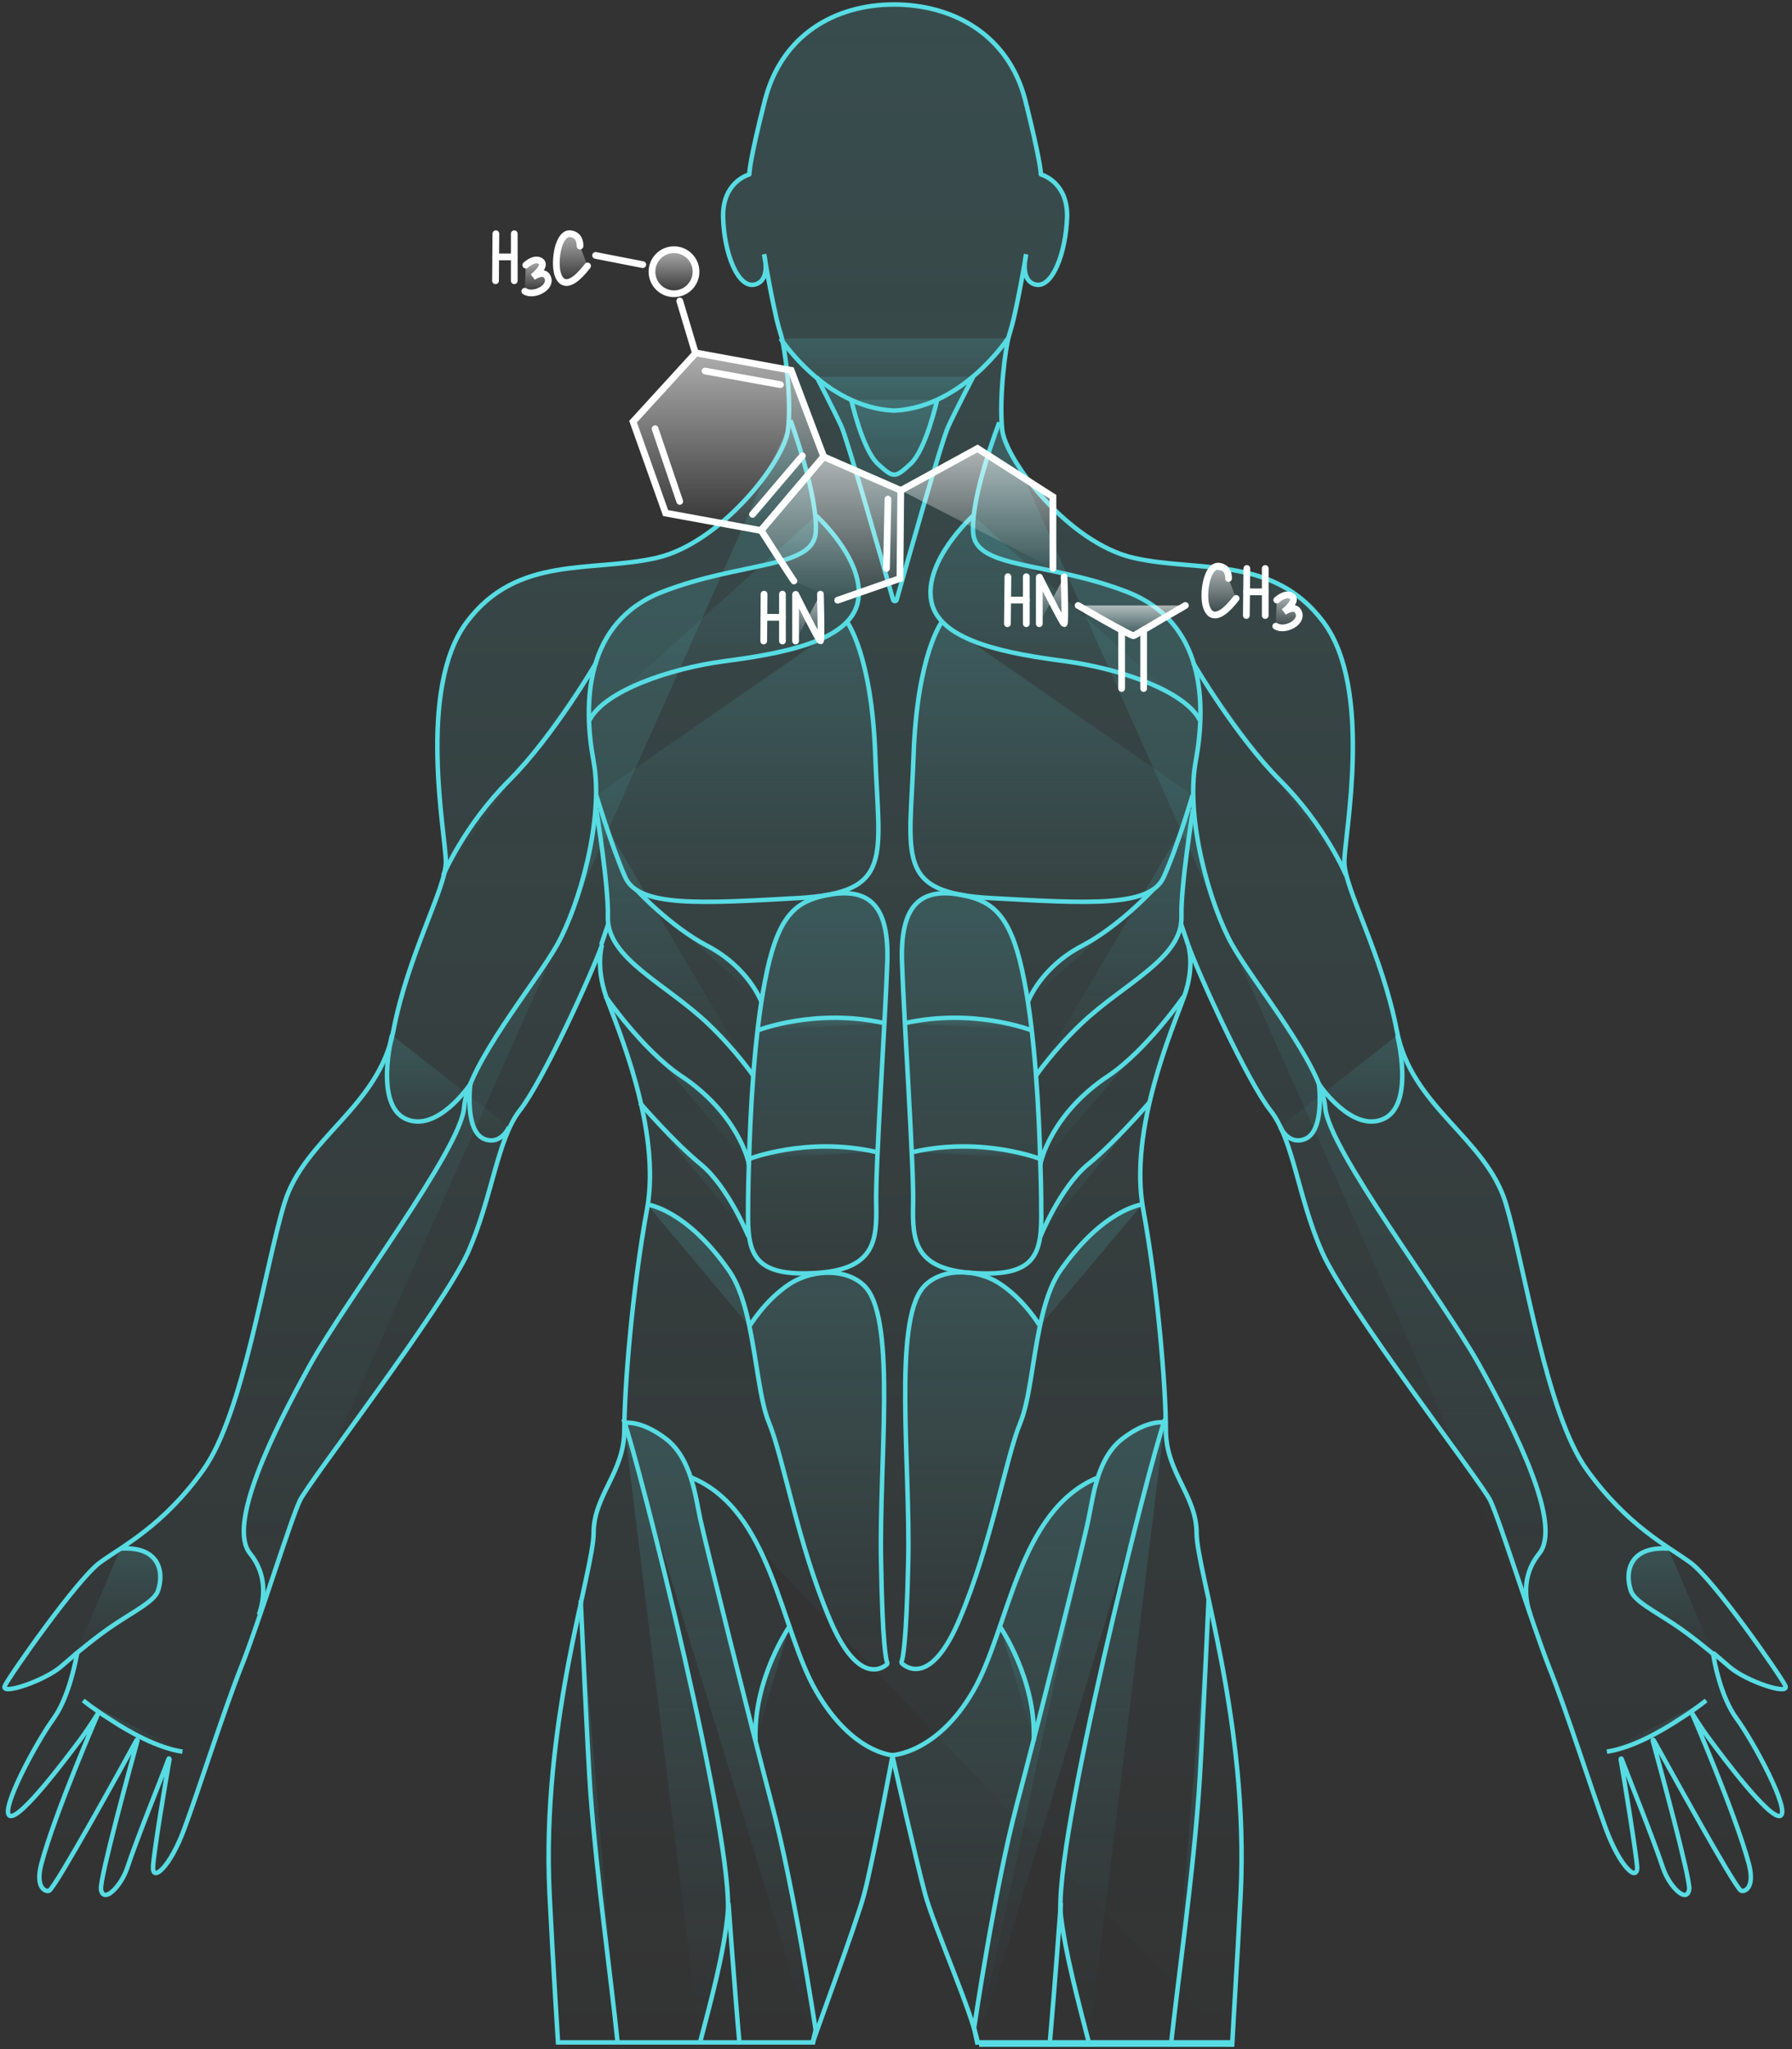 <svg width="399" height="456" viewBox="0 0 399 456" fill="none" xmlns="http://www.w3.org/2000/svg">
<rect x="0" y="0" width="399" height="456" fill="#333333" stroke="none"/>
<path d="M274.356 455C274.752 447.37 275.446 437.165 276.238 421.51C278.121 383.363 266.429 349.476 266.429 341.153C266.429 332.83 259.592 327.678 259.592 318.265C259.592 308.852 257.809 286.855 254.539 269.119C251.269 251.384 261.178 228.693 263.655 221.758C266.132 214.921 264.547 210.264 264.547 210.264C266.925 216.903 277.725 240.584 282.877 247.123C288.029 253.663 288.921 266.246 294.371 278.631C299.82 291.017 329.644 329.56 331.824 333.92C333.905 338.28 341.138 361.366 344.903 370.977C348.767 380.588 354.415 398.423 357.586 407.043C360.756 415.565 364.621 418.933 364.522 415.466C364.323 412.493 361.648 395.946 360.856 391.487C360.856 391.388 361.054 391.289 361.054 391.388C362.738 395.847 367.99 408.827 370.268 415.664C371.656 419.825 375.619 423.789 376.114 420.42C376.412 418.141 369.377 392.379 367.99 387.326C367.99 387.227 368.089 387.128 368.188 387.227C370.962 392.181 386.023 419.627 387.608 420.717C388.203 421.113 390.878 420.42 389.392 414.772C386.32 403.377 376.61 380.985 376.61 380.985C376.61 380.985 378.393 384.056 380.87 387.326C383.347 390.695 394.148 405.161 396.426 404.071C398.705 402.981 390.481 387.623 386.617 382.372C383.149 377.616 381.663 369.689 381.465 368.104C381.465 368.005 381.564 367.906 381.663 368.005L385.131 370.977C388.797 374.148 398.606 377.418 397.516 375.139C396.426 372.86 381.465 351.359 376.313 347.693C371.259 344.026 362.342 339.568 353.325 327.083C344.309 314.599 339.652 282.595 335.292 267.831C330.833 253.167 314.286 246.429 311.017 229.387C307.747 212.345 299.325 197.68 299.325 191.835C299.325 185.989 305.864 153.39 294.668 138.429C283.471 123.467 266.925 127.43 252.458 124.161C237.992 120.891 223.823 102.461 223.13 95.525C222.436 88.491 223.823 77.393 224.715 74.52C225.111 73.232 225.607 71.448 226.003 69.566C227.291 63.819 228.48 56.586 228.48 56.586C228.48 56.586 226.895 62.432 230.561 63.323C234.326 64.215 237.299 56.288 237.596 48.362C237.794 40.931 232.543 39.048 231.849 38.85C231.849 38.85 231.75 38.85 231.75 38.751C231.75 38.255 231.552 35.382 228.282 22.303C224.517 7.639 212.131 1 199.052 1C186.073 1 174.083 7.639 170.318 22.303C166.949 35.481 166.85 38.354 166.85 38.751C166.85 38.751 166.85 38.85 166.751 38.85C166.058 39.048 160.806 40.931 161.004 48.362C161.203 56.288 164.274 64.215 168.039 63.323C171.805 62.432 170.12 56.586 170.12 56.586C170.12 56.586 171.309 63.819 172.597 69.566C172.994 71.547 173.489 73.232 173.885 74.52C174.777 77.393 176.263 88.491 175.471 95.525C174.777 102.56 160.509 120.891 146.142 124.161C131.676 127.43 115.129 123.467 103.932 138.429C92.736 153.39 99.276 185.989 99.276 191.835C99.276 197.68 90.853 212.345 87.584 229.387C84.314 246.429 67.767 253.167 63.308 267.831C58.85 282.496 54.193 314.599 45.275 327.083C36.358 339.568 27.341 344.026 22.288 347.693C17.235 351.359 2.174 372.86 1.084 375.139C-0.006 377.418 9.803 374.049 13.469 370.977L16.937 368.005C17.036 367.906 17.136 368.005 17.136 368.104C16.838 369.689 15.352 377.616 11.983 382.372C8.119 387.623 -0.105 402.981 2.174 404.071C4.453 405.161 15.253 390.596 17.73 387.326C20.207 383.957 21.991 380.985 21.991 380.985C21.991 380.985 12.28 403.278 9.209 414.772C7.723 420.42 10.398 421.113 10.992 420.717C12.578 419.627 27.737 392.181 30.413 387.227C30.512 387.128 30.611 387.227 30.611 387.326C29.224 392.379 22.189 418.042 22.486 420.42C22.981 423.789 26.945 419.825 28.332 415.664C30.611 408.827 35.862 395.946 37.547 391.388C37.547 391.289 37.745 391.289 37.745 391.487C36.952 395.946 34.178 412.493 34.079 415.466C33.881 418.933 37.844 415.565 41.015 407.043C44.185 398.522 49.833 380.687 53.697 370.977C57.562 361.366 64.695 338.28 66.776 333.92C68.857 329.56 98.681 291.017 104.23 278.631C109.679 266.246 110.67 253.663 115.723 247.123C120.876 240.584 131.676 216.903 134.054 210.264C134.054 210.264 132.568 214.921 134.946 221.758C137.423 228.594 147.331 251.384 144.061 269.119C140.791 286.855 139.008 308.852 139.008 318.265C139.008 327.678 132.171 332.731 132.171 341.153C132.171 349.575 120.479 383.363 122.362 421.51C123.155 437.462 124.245 454.504 124.245 454.504H181.019C181.118 453.712 190.531 428.545 192.414 421.51C194.296 414.475 198.755 390.596 198.755 390.596C198.755 390.596 189.739 390.199 181.713 376.328C173.687 362.456 171.805 336.1 153.87 328.768" fill="url(#paint0_linear)" fill-opacity="0.15"/>
<path d="M153.87 328.768C171.805 336.1 173.687 362.456 181.713 376.328C189.739 390.199 198.755 390.596 198.755 390.596C198.755 390.596 194.296 414.475 192.414 421.51C190.531 428.545 181.118 453.712 181.019 454.504H124.245C124.245 454.504 123.155 437.462 122.362 421.51C120.479 383.363 132.171 349.575 132.171 341.153C132.171 332.731 139.008 327.678 139.008 318.265C139.008 308.852 140.791 286.855 144.061 269.119C147.331 251.384 137.423 228.594 134.946 221.758C132.568 214.921 134.054 210.264 134.054 210.264C131.676 216.903 120.876 240.584 115.723 247.123C110.67 253.663 109.679 266.246 104.23 278.631C98.681 291.017 68.857 329.56 66.776 333.92C64.695 338.28 57.562 361.366 53.697 370.977C49.833 380.687 44.185 398.522 41.015 407.043C37.844 415.565 33.881 418.933 34.079 415.466C34.178 412.493 36.952 395.946 37.745 391.487C37.745 391.289 37.547 391.289 37.547 391.388C35.862 395.946 30.611 408.827 28.332 415.664C26.945 419.825 22.981 423.789 22.486 420.42C22.189 418.042 29.224 392.379 30.611 387.326C30.611 387.227 30.512 387.128 30.413 387.227C27.737 392.181 12.578 419.627 10.992 420.717C10.398 421.113 7.723 420.42 9.209 414.772C12.28 403.278 21.991 380.985 21.991 380.985C21.991 380.985 20.207 383.957 17.73 387.326C15.253 390.596 4.453 405.161 2.174 404.071C-0.105 402.981 8.119 387.623 11.983 382.372C15.352 377.616 16.838 369.689 17.136 368.104C17.136 368.005 17.036 367.906 16.937 368.005L13.469 370.977C9.803 374.049 -0.006 377.418 1.084 375.139C2.174 372.86 17.235 351.359 22.288 347.693C27.341 344.026 36.358 339.568 45.275 327.083C54.193 314.599 58.85 282.496 63.308 267.831C67.767 253.167 84.314 246.429 87.584 229.387C90.853 212.345 99.276 197.68 99.276 191.835C99.276 185.989 92.736 153.39 103.932 138.429C115.129 123.467 131.676 127.43 146.142 124.161C160.509 120.891 174.777 102.56 175.471 95.525C176.263 88.491 174.777 77.393 173.885 74.52C173.489 73.232 172.994 71.547 172.597 69.566C171.309 63.819 170.12 56.586 170.12 56.586C170.12 56.586 171.805 62.432 168.039 63.323C164.274 64.215 161.203 56.288 161.004 48.362C160.806 40.931 166.058 39.048 166.751 38.85C166.85 38.85 166.85 38.751 166.85 38.751C166.85 38.354 166.949 35.481 170.318 22.303C174.083 7.639 186.073 1 199.052 1C212.131 1 224.517 7.639 228.282 22.303C231.552 35.382 231.75 38.255 231.75 38.751C231.75 38.85 231.849 38.85 231.849 38.85C232.543 39.048 237.794 40.931 237.596 48.362C237.299 56.288 234.326 64.215 230.561 63.323C226.895 62.432 228.48 56.586 228.48 56.586C228.48 56.586 227.291 63.819 226.003 69.566C225.607 71.448 225.111 73.232 224.715 74.52C223.823 77.393 222.436 88.491 223.13 95.525C223.823 102.461 237.992 120.891 252.458 124.161C266.925 127.43 283.471 123.467 294.668 138.429C305.864 153.39 299.325 185.989 299.325 191.835C299.325 197.68 307.747 212.345 311.017 229.387C314.286 246.429 330.833 253.167 335.292 267.831C339.652 282.595 344.309 314.599 353.325 327.083C362.342 339.568 371.259 344.026 376.313 347.693C381.465 351.359 396.426 372.86 397.516 375.139C398.606 377.418 388.797 374.148 385.131 370.977L381.663 368.005C381.564 367.906 381.465 368.005 381.465 368.104C381.663 369.689 383.149 377.616 386.617 382.372C390.481 387.623 398.705 402.981 396.426 404.071C394.148 405.161 383.347 390.695 380.87 387.326C378.393 384.056 376.61 380.985 376.61 380.985C376.61 380.985 386.32 403.377 389.392 414.772C390.878 420.42 388.203 421.113 387.608 420.717C386.023 419.627 370.962 392.181 368.188 387.227C368.089 387.128 367.99 387.227 367.99 387.326C369.377 392.379 376.412 418.141 376.114 420.42C375.619 423.789 371.656 419.825 370.268 415.664C367.99 408.827 362.738 395.847 361.054 391.388C361.054 391.289 360.856 391.388 360.856 391.487C361.648 395.946 364.323 412.493 364.522 415.466C364.621 418.933 360.756 415.565 357.586 407.043C354.415 398.423 348.767 380.588 344.903 370.977C341.138 361.366 333.905 338.28 331.824 333.92C329.644 329.56 299.82 291.017 294.371 278.631C288.921 266.246 288.029 253.663 282.877 247.123C277.725 240.584 266.925 216.903 264.547 210.264C264.547 210.264 266.132 214.921 263.655 221.758C261.178 228.693 251.269 251.384 254.539 269.119C257.809 286.855 259.592 308.852 259.592 318.265C259.592 327.678 266.429 332.83 266.429 341.153C266.429 349.476 278.121 383.363 276.238 421.51C275.446 437.165 274.752 447.37 274.356 455H246.178H218" stroke="#58DCE3" stroke-miterlimit="10"/>
<path d="M244.532 328.768C226.598 336.1 224.715 362.456 216.689 376.328C208.664 390.199 198.656 390.596 198.656 390.596C198.656 390.596 204.106 414.574 205.988 421.51C207.871 428.544 216.293 447.469 217.68 454.405" fill="url(#paint1_linear)" fill-opacity="0.15"/>
<path d="M244.532 328.768C226.598 336.1 224.715 362.456 216.689 376.328C208.664 390.199 198.656 390.596 198.656 390.596C198.656 390.596 204.106 414.574 205.988 421.51C207.871 428.544 216.293 447.469 217.68 454.405" stroke="#58DCE3" stroke-miterlimit="10"/>
<path d="M137.521 454.604C135.936 439.147 132.963 418.636 131.477 399.018C130.882 391.091 129.297 356.115 129.297 356.115" fill="url(#paint2_linear)" fill-opacity="0.15"/>
<path d="M137.521 454.604C135.936 439.147 132.963 418.636 131.477 399.018C130.882 391.091 129.297 356.115 129.297 356.115" stroke="#58DCE3" stroke-miterlimit="10"/>
<path d="M155.85 454.603C158.427 444.794 161.102 434.886 161.994 426.266C163.777 410.412 142.276 325.399 138.808 315.788" fill="url(#paint3_linear)" fill-opacity="0.15"/>
<path d="M155.85 454.603C158.427 444.794 161.102 434.886 161.994 426.266C163.777 410.412 142.276 325.399 138.808 315.788" stroke="#58DCE3" stroke-miterlimit="10"/>
<path d="M138.808 316.68C138.808 316.68 142.474 315.788 148.221 320.148C153.968 324.507 154.86 333.128 155.949 338.181C157.039 343.234 166.948 382.966 171.902 401.693C176.856 420.42 181.612 451.73 181.612 451.73L180.918 454.604" fill="url(#paint4_linear)" fill-opacity="0.15"/>
<path d="M138.808 316.68C138.808 316.68 142.474 315.788 148.221 320.148C153.968 324.507 154.86 333.128 155.949 338.181C157.039 343.234 166.948 382.966 171.902 401.693C176.856 420.42 181.612 451.73 181.612 451.73L180.918 454.604" stroke="#58DCE3" stroke-miterlimit="10"/>
<path d="M162.195 423.492C162.195 423.492 163.582 442.813 164.672 455Z" fill="url(#paint5_linear)" fill-opacity="0.15"/>
<path d="M162.195 423.492C162.195 423.492 163.582 442.813 164.672 455" stroke="#58DCE3" stroke-miterlimit="10"/>
<path d="M175.768 361.961C175.768 361.961 167.644 373.752 168.238 387.326Z" fill="url(#paint6_linear)" fill-opacity="0.15"/>
<path d="M175.768 361.961C175.768 361.961 167.644 373.752 168.238 387.326" stroke="#58DCE3" stroke-miterlimit="10"/>
<path d="M144.062 268.029C144.062 268.029 152.682 269.02 162.194 282.595C164.473 285.765 165.86 290.323 166.851 295.079C168.535 303.105 169.229 311.824 171.21 316.58C174.381 324.21 177.651 343.531 184.686 360.177C190.928 375.138 196.477 371.274 197.467 370.382C197.567 370.283 197.567 370.184 197.567 370.085C197.269 369.392 196.477 365.725 196.179 347.692C195.684 325.795 199.548 294.683 192.91 286.657C189.343 282.396 181.416 282.099 175.768 285.765C170.22 289.431 166.851 295.178 166.851 295.178" fill="url(#paint7_linear)" fill-opacity="0.15"/>
<path d="M144.062 268.029C144.062 268.029 152.682 269.02 162.194 282.595C164.473 285.765 165.86 290.323 166.851 295.079C168.535 303.105 169.229 311.824 171.21 316.58C174.381 324.21 177.651 343.531 184.686 360.177C190.928 375.138 196.477 371.274 197.467 370.382C197.567 370.283 197.567 370.184 197.567 370.085C197.269 369.392 196.477 365.725 196.179 347.692C195.684 325.795 199.548 294.683 192.91 286.657C189.343 282.396 181.416 282.099 175.768 285.765C170.22 289.431 166.851 295.178 166.851 295.178" stroke="#58DCE3" stroke-miterlimit="10"/>
<path d="M16.835 368.104C16.835 368.104 21.492 364.14 25.555 361.465C30.013 358.493 34.373 356.313 35.166 354.034C36.652 349.674 35.364 344.026 26.843 344.621" fill="url(#paint8_linear)" fill-opacity="0.15"/>
<path d="M16.835 368.104C16.835 368.104 21.492 364.14 25.555 361.465C30.013 358.493 34.373 356.313 35.166 354.034C36.652 349.674 35.364 344.026 26.843 344.621" stroke="#58DCE3" stroke-miterlimit="10"/>
<path d="M57.659 359.285C57.758 358.889 60.73 351.953 55.677 345.711C50.525 339.369 60.73 318.76 69.053 303.699C77.475 288.639 102.643 255.743 103.336 246.429C104.03 237.115 119.19 218.884 124.045 210.264C128.9 201.644 134.548 182.322 132.17 169.442C129.792 156.66 130.089 138.429 147.527 131.691C164.966 124.953 180.919 126.538 181.612 118.612C182.306 110.685 176 93.5 176 93.5" fill="url(#paint9_linear)" fill-opacity="0.15"/>
<path d="M57.659 359.285C57.758 358.889 60.73 351.953 55.677 345.711C50.525 339.369 60.73 318.76 69.053 303.699C77.475 288.639 102.643 255.743 103.336 246.429C104.03 237.115 119.19 218.884 124.045 210.264C128.9 201.644 134.548 182.322 132.17 169.442C129.792 156.66 130.089 138.429 147.527 131.691C164.966 124.953 180.919 126.538 181.612 118.612C182.306 110.685 176 93.5 176 93.5" stroke="#58DCE3" stroke-miterlimit="10"/>
<path d="M181.711 114.748C181.711 114.748 192.808 124.755 191.025 133.871C189.241 142.987 173.091 145.563 161.201 147.148C149.311 148.734 134.646 153.688 131.278 160.227" fill="url(#paint10_linear)" fill-opacity="0.15"/>
<path d="M181.711 114.748C181.711 114.748 192.808 124.755 191.025 133.871C189.241 142.987 173.091 145.563 161.201 147.148C149.311 148.734 134.646 153.688 131.278 160.227" stroke="#58DCE3" stroke-miterlimit="10"/>
<path d="M188.55 138.33C188.55 138.33 194.099 145.563 194.891 168.154C195.684 190.745 199.152 198.671 177.651 199.86C156.15 201.049 142.179 201.941 139.206 195.203C136.234 188.466 132.766 176.972 132.766 176.972" fill="url(#paint11_linear)" fill-opacity="0.15"/>
<path d="M188.55 138.33C188.55 138.33 194.099 145.563 194.891 168.154C195.684 190.745 199.152 198.671 177.651 199.86C156.15 201.049 142.179 201.941 139.206 195.203C136.234 188.466 132.766 176.972 132.766 176.972" stroke="#58DCE3" stroke-miterlimit="10"/>
<path d="M98.68 194.807C98.68 194.807 103.337 183.71 113.344 173.702C123.351 163.695 132.764 147.445 132.764 147.445" fill="url(#paint12_linear)" fill-opacity="0.15"/>
<path d="M98.68 194.807C98.68 194.807 103.337 183.71 113.344 173.702C123.351 163.695 132.764 147.445 132.764 147.445" stroke="#58DCE3" stroke-miterlimit="10"/>
<path d="M87.284 230.378C87.284 230.378 83.321 245.835 90.356 249.006C97.391 252.176 104.723 241.277 104.723 241.277C104.723 241.277 103.336 252.077 108.092 253.563C111.659 254.752 113.343 250.789 113.343 250.789" fill="url(#paint13_linear)" fill-opacity="0.15"/>
<path d="M87.284 230.378C87.284 230.378 83.321 245.835 90.356 249.006C97.391 252.176 104.723 241.277 104.723 241.277C104.723 241.277 103.336 252.077 108.092 253.563C111.659 254.752 113.343 250.789 113.343 250.789" stroke="#58DCE3" stroke-miterlimit="10"/>
<path d="M182.503 199.564C193.799 196.69 197.96 201.744 197.564 214.03C197.168 226.316 194.889 259.806 195.087 267.931C195.285 276.056 194.79 282.496 181.711 283.289C168.632 284.082 166.551 279.722 166.551 270.904C166.551 269.219 166.551 264.86 166.749 259.113C167.046 247.52 167.938 230.478 170.316 218.39C172.892 204.716 176.558 201.149 182.503 199.564Z" fill="url(#paint14_linear)" fill-opacity="0.15" stroke="#58DCE3" stroke-miterlimit="10"/>
<path d="M166.751 257.923C166.751 257.923 179.632 252.87 194.99 256.338Z" fill="url(#paint15_linear)" fill-opacity="0.15"/>
<path d="M166.751 257.923C166.751 257.923 179.632 252.87 194.99 256.338" stroke="#58DCE3" stroke-miterlimit="10"/>
<path d="M168.73 229.288C168.73 229.288 181.611 224.235 196.969 227.703Z" fill="url(#paint16_linear)" fill-opacity="0.15"/>
<path d="M168.73 229.288C168.73 229.288 181.611 224.235 196.969 227.703" stroke="#58DCE3" stroke-miterlimit="10"/>
<path d="M167.742 239.394C167.742 239.394 163.779 233.648 157.735 227.901C148.322 218.884 135.045 213.335 135.342 203.923C135.54 197.284 132.766 180.143 132.766 180.143" fill="url(#paint17_linear)" fill-opacity="0.15"/>
<path d="M167.742 239.394C167.742 239.394 163.779 233.648 157.735 227.901C148.322 218.884 135.045 213.335 135.342 203.923C135.54 197.284 132.766 180.143 132.766 180.143" stroke="#58DCE3" stroke-miterlimit="10"/>
<path d="M134.845 221.758C134.845 221.758 143.069 233.648 151.59 239.395C164.173 247.718 166.749 258.419 166.749 259.211" fill="url(#paint18_linear)" fill-opacity="0.15"/>
<path d="M134.845 221.758C134.845 221.758 143.069 233.648 151.59 239.395C164.173 247.718 166.749 258.419 166.749 259.211" stroke="#58DCE3" stroke-miterlimit="10"/>
<path d="M142.477 245.438C142.477 245.438 150.007 254.158 156.051 259.112C162.194 264.165 166.653 275.163 166.653 275.163" fill="url(#paint19_linear)" fill-opacity="0.15"/>
<path d="M142.477 245.438C142.477 245.438 150.007 254.158 156.051 259.112C162.194 264.165 166.653 275.163 166.653 275.163" stroke="#58DCE3" stroke-miterlimit="10"/>
<path d="M141.684 197.978C141.684 197.978 149.115 206.103 157.438 210.463C166.752 215.318 169.526 222.947 169.526 222.947" fill="url(#paint20_linear)" fill-opacity="0.15"/>
<path d="M141.684 197.978C141.684 197.978 149.115 206.103 157.438 210.463C166.752 215.318 169.526 222.947 169.526 222.947" stroke="#58DCE3" stroke-miterlimit="10"/>
<path d="M18.523 378.408C18.523 378.408 20.802 380.291 24.27 382.471C28.729 385.443 35.169 389.01 40.619 389.803" fill="url(#paint21_linear)" fill-opacity="0.15"/>
<path d="M18.523 378.408C18.523 378.408 20.802 380.291 24.27 382.471C28.729 385.443 35.169 389.01 40.619 389.803" stroke="#58DCE3" stroke-miterlimit="10"/>
<path d="M135.437 205.607L133.852 210.264" stroke="#58DCE3" stroke-miterlimit="10"/>
<path d="M260.781 454.504C262.465 439.246 265.537 418.042 266.924 398.919C267.519 390.992 269.104 356.016 269.104 356.016" fill="url(#paint22_linear)" fill-opacity="0.15"/>
<path d="M260.781 454.504C262.465 439.246 265.537 418.042 266.924 398.919C267.519 390.992 269.104 356.016 269.104 356.016" stroke="#58DCE3" stroke-miterlimit="10"/>
<path d="M242.453 454.604C239.976 444.993 237.201 434.688 236.21 426.266C234.427 410.413 255.928 325.399 259.396 315.788" fill="url(#paint23_linear)" fill-opacity="0.15"/>
<path d="M242.453 454.604C239.976 444.993 237.201 434.688 236.21 426.266C234.427 410.413 255.928 325.399 259.396 315.788" stroke="#58DCE3" stroke-miterlimit="10"/>
<path d="M217.679 455L216.886 451.334C216.886 451.334 221.444 420.321 226.398 401.594C231.352 382.867 241.36 343.234 242.35 338.082C243.44 333.028 244.233 324.408 250.079 320.048C255.826 315.689 259.492 316.581 259.492 316.581" fill="url(#paint24_linear)" fill-opacity="0.15"/>
<path d="M217.679 455L216.886 451.334C216.886 451.334 221.444 420.321 226.398 401.594C231.352 382.867 241.36 343.234 242.35 338.082C243.44 333.028 244.233 324.408 250.079 320.048C255.826 315.689 259.492 316.581 259.492 316.581" stroke="#58DCE3" stroke-miterlimit="10"/>
<path d="M236.208 423.491C236.208 423.491 234.82 442.515 233.73 454.802Z" fill="url(#paint25_linear)" fill-opacity="0.15"/>
<path d="M236.208 423.491C236.208 423.491 234.82 442.515 233.73 454.802" stroke="#58DCE3" stroke-miterlimit="10"/>
<path d="M222.636 361.96C222.636 361.96 230.761 373.751 230.167 387.326Z" fill="url(#paint26_linear)" fill-opacity="0.15"/>
<path d="M222.636 361.96C222.636 361.96 230.761 373.751 230.167 387.326" stroke="#58DCE3" stroke-miterlimit="10"/>
<path d="M254.338 268.029C254.338 268.029 245.718 269.02 236.206 282.595C233.927 285.765 232.54 290.323 231.549 295.079C229.865 303.105 229.171 311.824 227.19 316.58C224.019 324.21 220.749 343.531 213.714 360.177C207.472 375.138 201.923 371.175 200.833 370.184C200.734 370.085 200.734 369.986 200.734 369.788C201.032 369.094 201.824 365.527 202.221 347.593C202.716 325.696 198.852 294.584 205.49 286.558C209.057 282.297 216.984 282 222.632 285.666C228.18 289.332 231.549 295.079 231.549 295.079" fill="url(#paint27_linear)" fill-opacity="0.15"/>
<path d="M254.338 268.029C254.338 268.029 245.718 269.02 236.206 282.595C233.927 285.765 232.54 290.323 231.549 295.079C229.865 303.105 229.171 311.824 227.19 316.58C224.019 324.21 220.749 343.531 213.714 360.177C207.472 375.138 201.923 371.175 200.833 370.184C200.734 370.085 200.734 369.986 200.734 369.788C201.032 369.094 201.824 365.527 202.221 347.593C202.716 325.696 198.852 294.584 205.49 286.558C209.057 282.297 216.984 282 222.632 285.666C228.18 289.332 231.549 295.079 231.549 295.079" stroke="#58DCE3" stroke-miterlimit="10"/>
<path d="M381.467 368.104C381.467 368.104 376.81 364.14 372.748 361.465C368.289 358.493 363.929 356.313 363.137 354.034C361.65 349.674 362.938 344.026 371.46 344.621" fill="url(#paint28_linear)" fill-opacity="0.15"/>
<path d="M381.467 368.104C381.467 368.104 376.81 364.14 372.748 361.465C368.289 358.493 363.929 356.313 363.137 354.034C361.65 349.674 362.938 344.026 371.46 344.621" stroke="#58DCE3" stroke-miterlimit="10"/>
<path d="M340.742 359.285C340.643 358.889 337.671 351.953 342.724 345.711C347.876 339.37 337.671 318.76 329.348 303.7C320.925 288.639 295.758 255.743 295.065 246.43C294.371 237.116 279.211 218.884 274.356 210.264C269.501 201.644 263.853 182.323 266.231 169.442C268.609 156.561 268.312 138.429 250.874 131.691C233.435 124.953 217.383 126.638 216.69 118.711C215.996 110.785 222.5 94 222.5 94" fill="url(#paint29_linear)" fill-opacity="0.15"/>
<path d="M340.742 359.285C340.643 358.889 337.671 351.953 342.724 345.711C347.876 339.37 337.671 318.76 329.348 303.7C320.925 288.639 295.758 255.743 295.065 246.43C294.371 237.116 279.211 218.884 274.356 210.264C269.501 201.644 263.853 182.323 266.231 169.442C268.609 156.561 268.312 138.429 250.874 131.691C233.435 124.953 217.383 126.638 216.69 118.711C215.996 110.785 222.5 94 222.5 94" stroke="#58DCE3" stroke-miterlimit="10"/>
<path d="M216.691 114.748C216.691 114.748 205.594 124.755 207.377 133.871C209.161 142.987 225.312 145.563 237.202 147.148C249.092 148.734 263.756 153.688 267.125 160.227" fill="url(#paint30_linear)" fill-opacity="0.15"/>
<path d="M216.691 114.748C216.691 114.748 205.594 124.755 207.377 133.871C209.161 142.987 225.312 145.563 237.202 147.148C249.092 148.734 263.756 153.688 267.125 160.227" stroke="#58DCE3" stroke-miterlimit="10"/>
<path d="M209.75 138.33C209.75 138.33 204.202 145.563 203.409 168.154C202.616 190.745 199.148 198.671 220.65 199.86C242.151 201.049 256.121 201.941 259.094 195.203C262.165 188.466 265.534 176.972 265.534 176.972" fill="url(#paint31_linear)" fill-opacity="0.15"/>
<path d="M209.75 138.33C209.75 138.33 204.202 145.563 203.409 168.154C202.616 190.745 199.148 198.671 220.65 199.86C242.151 201.049 256.121 201.941 259.094 195.203C262.165 188.466 265.534 176.972 265.534 176.972" stroke="#58DCE3" stroke-miterlimit="10"/>
<path d="M299.721 194.807C299.721 194.807 295.064 183.71 285.057 173.702C275.05 163.695 265.637 147.445 265.637 147.445" fill="url(#paint32_linear)" fill-opacity="0.15"/>
<path d="M299.721 194.807C299.721 194.807 295.064 183.71 285.057 173.702C275.05 163.695 265.637 147.445 265.637 147.445" stroke="#58DCE3" stroke-miterlimit="10"/>
<path d="M311.114 230.378C311.114 230.378 315.077 245.835 308.042 249.006C301.007 252.176 293.675 241.277 293.675 241.277C293.675 241.277 295.062 252.077 290.306 253.563C286.739 254.752 285.055 250.789 285.055 250.789" fill="url(#paint33_linear)" fill-opacity="0.15"/>
<path d="M311.114 230.378C311.114 230.378 315.077 245.835 308.042 249.006C301.007 252.176 293.675 241.277 293.675 241.277C293.675 241.277 295.062 252.077 290.306 253.563C286.739 254.752 285.055 250.789 285.055 250.789" stroke="#58DCE3" stroke-miterlimit="10"/>
<path d="M216.689 83.834C216.689 83.834 212.627 91.662 211.14 94.931C209.753 97.805 201.529 126.737 199.647 133.475C199.548 133.871 198.953 133.871 198.854 133.475C196.971 126.737 188.648 97.805 187.36 94.931C185.874 91.662 181.812 83.834 181.812 83.834" fill="url(#paint34_linear)" fill-opacity="0.15"/>
<path d="M216.689 83.834C216.689 83.834 212.627 91.662 211.14 94.931C209.753 97.805 201.529 126.737 199.647 133.475C199.548 133.871 198.953 133.871 198.854 133.475C196.971 126.737 188.648 97.805 187.36 94.931C185.874 91.662 181.812 83.834 181.812 83.834" stroke="#58DCE3" stroke-miterlimit="10"/>
<path d="M224.416 75.312C224.416 75.312 214.508 90.472 199.348 91.364H198.853C183.693 90.571 173.784 75.312 173.784 75.312" fill="url(#paint35_linear)" fill-opacity="0.15"/>
<path d="M224.416 75.312C224.416 75.312 214.508 90.472 199.348 91.364H198.853C183.693 90.571 173.784 75.312 173.784 75.312" stroke="#58DCE3" stroke-miterlimit="10"/>
<path d="M208.661 88.986C208.661 88.986 206.184 100.084 202.716 103.254C199.248 106.425 198.951 106.425 195.483 103.254C192.015 100.084 189.538 88.986 189.538 88.986" fill="url(#paint36_linear)" fill-opacity="0.15"/>
<path d="M208.661 88.986C208.661 88.986 206.184 100.084 202.716 103.254C199.248 106.425 198.951 106.425 195.483 103.254C192.015 100.084 189.538 88.986 189.538 88.986" stroke="#58DCE3" stroke-miterlimit="10"/>
<path d="M215.896 199.563C204.6 196.69 200.439 201.743 200.835 214.029C201.231 226.316 203.51 259.806 203.312 267.931C203.114 276.056 203.609 282.496 216.688 283.289C229.767 284.18 231.848 279.722 231.848 270.903C231.848 269.219 231.848 264.859 231.65 259.112C231.353 247.52 230.461 230.477 228.083 218.389C225.507 204.716 221.742 201.149 215.896 199.563Z" fill="url(#paint37_linear)" fill-opacity="0.15" stroke="#58DCE3" stroke-miterlimit="10"/>
<path d="M231.648 257.923C231.648 257.923 218.767 252.87 203.409 256.338Z" fill="url(#paint38_linear)" fill-opacity="0.15"/>
<path d="M231.648 257.923C231.648 257.923 218.767 252.87 203.409 256.338" stroke="#58DCE3" stroke-miterlimit="10"/>
<path d="M229.668 229.288C229.668 229.288 216.788 224.235 201.43 227.703Z" fill="url(#paint39_linear)" fill-opacity="0.15"/>
<path d="M229.668 229.288C229.668 229.288 216.788 224.235 201.43 227.703" stroke="#58DCE3" stroke-miterlimit="10"/>
<path d="M230.659 239.394C230.659 239.394 234.623 233.648 240.667 227.901C250.08 218.884 263.357 213.335 263.059 203.923C262.861 197.284 265.636 180.143 265.636 180.143" fill="url(#paint40_linear)" fill-opacity="0.15"/>
<path d="M230.659 239.394C230.659 239.394 234.623 233.648 240.667 227.901C250.08 218.884 263.357 213.335 263.059 203.923C262.861 197.284 265.636 180.143 265.636 180.143" stroke="#58DCE3" stroke-miterlimit="10"/>
<path d="M263.557 221.758C263.557 221.758 255.333 233.648 246.812 239.395C234.228 247.718 231.652 258.419 231.652 259.211" fill="url(#paint41_linear)" fill-opacity="0.15"/>
<path d="M263.557 221.758C263.557 221.758 255.333 233.648 246.812 239.395C234.228 247.718 231.652 258.419 231.652 259.211" stroke="#58DCE3" stroke-miterlimit="10"/>
<path d="M255.829 245.438C255.829 245.438 248.298 254.158 242.254 259.112C236.111 264.165 231.652 275.163 231.652 275.163" fill="url(#paint42_linear)" fill-opacity="0.15"/>
<path d="M255.829 245.438C255.829 245.438 248.298 254.158 242.254 259.112C236.111 264.165 231.652 275.163 231.652 275.163" stroke="#58DCE3" stroke-miterlimit="10"/>
<path d="M256.717 197.978C256.717 197.978 249.286 206.103 240.963 210.463C231.649 215.318 228.875 222.947 228.875 222.947" fill="url(#paint43_linear)" fill-opacity="0.15"/>
<path d="M256.717 197.978C256.717 197.978 249.286 206.103 240.963 210.463C231.649 215.318 228.875 222.947 228.875 222.947" stroke="#58DCE3" stroke-miterlimit="10"/>
<path d="M379.877 378.408C379.877 378.408 377.598 380.291 374.13 382.471C369.671 385.443 363.231 389.01 357.781 389.803" fill="url(#paint44_linear)" fill-opacity="0.15"/>
<path d="M379.877 378.408C379.877 378.408 377.598 380.291 374.13 382.471C369.671 385.443 363.231 389.01 357.781 389.803" stroke="#58DCE3" stroke-miterlimit="10"/>
<path d="M262.961 205.607L264.546 210.264" stroke="#58DCE3" stroke-miterlimit="10"/>
<path d="M217.68 454.504H274.355" stroke="#58DCE3" stroke-miterlimit="10"/>
<path d="M132.616 56.843L143.117 58.892" stroke="white" stroke-width="1.5" stroke-miterlimit="10" stroke-linecap="round"/>
<path d="M151.35 66.978L154.825 78.54" stroke="white" stroke-width="1.5" stroke-miterlimit="10" stroke-linecap="round"/>
<path d="M145.86 95.407L151.348 111.579" stroke="white" stroke-width="1.5" stroke-miterlimit="10" stroke-linecap="round"/>
<path d="M178.644 101.445L167.558 114.47" stroke="white" stroke-width="1.5" stroke-miterlimit="10" stroke-linecap="round"/>
<path d="M173.778 85.601L156.984 82.564" stroke="white" stroke-width="1.5" stroke-miterlimit="10" stroke-linecap="round"/>
<path d="M197.708 111.067L197.379 126.508" stroke="white" stroke-width="1.5" stroke-miterlimit="10" stroke-linecap="round"/>
<path d="M169.424 118.056L148.203 114.178L140.958 93.834L154.935 78.54L176.157 82.418L183.401 101.628L169.424 118.056Z" fill="url(#paint45_linear)" fill-opacity="0.6" stroke="white" stroke-width="1.5" stroke-miterlimit="10" stroke-linecap="round"/>
<path d="M176.779 129.289C176.413 128.886 169.461 118.019 169.461 118.019L183.365 101.627L200.561 109.128L200.379 128.74L186.511 133.569" fill="url(#paint46_linear)" fill-opacity="0.6"/>
<path d="M176.779 129.289C176.413 128.886 169.461 118.019 169.461 118.019L183.365 101.627L200.561 109.128L200.379 128.74L186.511 133.569" stroke="white" stroke-width="1.5" stroke-miterlimit="10" stroke-linecap="round"/>
<path d="M234.443 126.508V110.555L217.648 99.798L200.598 109.128" fill="url(#paint47_linear)" fill-opacity="0.6"/>
<path d="M234.443 126.508V110.555L217.648 99.798L200.598 109.128" stroke="white" stroke-width="1.5" stroke-miterlimit="10" stroke-linecap="round"/>
<path d="M240.041 134.74C240.041 134.74 252.042 141.729 252.445 141.473C252.847 141.216 263.934 134.74 263.934 134.74" fill="url(#paint48_linear)" fill-opacity="0.6"/>
<path d="M240.041 134.74C240.041 134.74 252.042 141.729 252.445 141.473C252.847 141.216 263.934 134.74 263.934 134.74" stroke="white" stroke-width="1.5" stroke-miterlimit="10" stroke-linecap="round"/>
<path d="M249.736 153.217C249.736 152.815 249.736 140.192 249.736 140.192Z" fill="url(#paint49_linear)" fill-opacity="0.6"/>
<path d="M249.736 153.217C249.736 152.815 249.736 140.192 249.736 140.192" stroke="white" stroke-width="1.5" stroke-miterlimit="10" stroke-linecap="round"/>
<path d="M254.639 153.217C254.639 152.815 254.639 140.192 254.639 140.192Z" fill="url(#paint50_linear)" fill-opacity="0.6"/>
<path d="M254.639 153.217C254.639 152.815 254.639 140.192 254.639 140.192" stroke="white" stroke-width="1.5" stroke-miterlimit="10" stroke-linecap="round"/>
<path d="M150.069 65.368C152.776 65.368 154.972 63.173 154.972 60.465C154.972 57.757 152.776 55.562 150.069 55.562C147.361 55.562 145.166 57.757 145.166 60.465C145.166 63.173 147.361 65.368 150.069 65.368Z" fill="url(#paint51_linear)" fill-opacity="0.6" stroke="white" stroke-width="1.5" stroke-miterlimit="10" stroke-linecap="round"/>
<path d="M170.119 132.216L170.046 142.644" stroke="white" stroke-width="1.5" stroke-miterlimit="10" stroke-linecap="round"/>
<path d="M170.083 137.375H174.217" stroke="white" stroke-width="1.5" stroke-miterlimit="10" stroke-linecap="round"/>
<path d="M174.217 142.644V132.216" stroke="white" stroke-width="1.5" stroke-miterlimit="10" stroke-linecap="round"/>
<path d="M177.143 142.644V132.289C177.143 132.252 177.18 132.252 177.18 132.289C177.18 132.289 182.383 142.71 182.668 142.644C182.953 142.577 182.668 132.216 182.668 132.216" fill="url(#paint52_linear)" fill-opacity="0.6"/>
<path d="M177.143 142.644V132.289C177.143 132.252 177.18 132.252 177.18 132.289C177.18 132.289 182.383 142.71 182.668 142.644C182.953 142.577 182.668 132.216 182.668 132.216" stroke="white" stroke-width="1.5" stroke-miterlimit="10" stroke-linecap="round"/>
<path d="M224.416 128.337L224.306 138.802" stroke="white" stroke-width="1.5" stroke-miterlimit="10" stroke-linecap="round"/>
<path d="M224.343 133.533H228.514" stroke="white" stroke-width="1.5" stroke-miterlimit="10" stroke-linecap="round"/>
<path d="M228.514 138.802V128.337" stroke="white" stroke-width="1.5" stroke-miterlimit="10" stroke-linecap="round"/>
<path d="M277.617 126.508L277.507 136.972" stroke="white" stroke-width="1.5" stroke-miterlimit="10" stroke-linecap="round"/>
<path d="M277.58 131.704H281.715" stroke="white" stroke-width="1.5" stroke-miterlimit="10" stroke-linecap="round"/>
<path d="M281.715 136.972V126.508" stroke="white" stroke-width="1.5" stroke-miterlimit="10" stroke-linecap="round"/>
<path d="M231.405 138.802V128.447C231.405 128.411 231.442 128.411 231.442 128.447C231.442 128.447 236.594 138.802 236.93 138.802C237.266 138.802 236.93 128.374 236.93 128.374" fill="url(#paint53_linear)" fill-opacity="0.6"/>
<path d="M231.405 138.802V128.447C231.405 128.411 231.442 128.411 231.442 128.447C231.442 128.447 236.594 138.802 236.93 138.802C237.266 138.802 236.93 128.374 236.93 128.374" stroke="white" stroke-width="1.5" stroke-miterlimit="10" stroke-linecap="round"/>
<path d="M284.277 133.533C284.277 133.533 286.253 131.667 287.643 132.691C289.07 133.716 285.85 136.167 285.85 136.167C285.85 136.167 288.521 134.264 289.217 136.46C289.912 138.655 285.96 140.558 284.058 139.35" fill="url(#paint54_linear)" fill-opacity="0.6"/>
<path d="M284.277 133.533C284.277 133.533 286.253 131.667 287.643 132.691C289.07 133.716 285.85 136.167 285.85 136.167C285.85 136.167 288.521 134.264 289.217 136.46C289.912 138.655 285.96 140.558 284.058 139.35" stroke="white" stroke-width="1.5" stroke-miterlimit="10" stroke-linecap="round"/>
<path d="M110.407 52.013L110.333 62.477" stroke="white" stroke-width="1.5" stroke-miterlimit="10" stroke-linecap="round"/>
<path d="M110.37 57.172H114.504" stroke="white" stroke-width="1.5" stroke-miterlimit="10" stroke-linecap="round"/>
<path d="M114.504 62.478V52.013" stroke="white" stroke-width="1.5" stroke-miterlimit="10" stroke-linecap="round"/>
<path d="M117.064 59.001C117.064 59.001 119.04 57.135 120.431 58.16C121.821 59.184 118.638 61.636 118.638 61.636C118.638 61.636 121.309 59.733 122.004 61.928C122.699 64.124 118.748 66.026 116.845 64.819" fill="url(#paint55_linear)" fill-opacity="0.6"/>
<path d="M117.064 59.001C117.064 59.001 119.04 57.135 120.431 58.16C121.821 59.184 118.638 61.636 118.638 61.636C118.638 61.636 121.309 59.733 122.004 61.928C122.699 64.124 118.748 66.026 116.845 64.819" stroke="white" stroke-width="1.5" stroke-miterlimit="10" stroke-linecap="round"/>
<path d="M129.14 54.757C129.14 54.757 129.359 52.306 127.017 52.013C124.676 51.72 123.651 56.44 123.907 59.514C124.163 62.587 126.066 65.368 130.823 59.184" fill="url(#paint56_linear)" fill-opacity="0.6"/>
<path d="M129.14 54.757C129.14 54.757 129.359 52.306 127.017 52.013C124.676 51.72 123.651 56.44 123.907 59.514C124.163 62.587 126.066 65.368 130.823 59.184" stroke="white" stroke-width="1.5" stroke-miterlimit="10" stroke-linecap="round"/>
<path d="M273.543 128.74C273.543 128.74 273.763 126.288 271.421 125.995C269.079 125.703 268.055 130.423 268.311 133.496C268.567 136.57 270.47 139.35 275.226 133.167" fill="url(#paint57_linear)" fill-opacity="0.6"/>
<path d="M273.543 128.74C273.543 128.74 273.763 126.288 271.421 125.995C269.079 125.703 268.055 130.423 268.311 133.496C268.567 136.57 270.47 139.35 275.226 133.167" stroke="white" stroke-width="1.5" stroke-miterlimit="10" stroke-linecap="round"/>
<defs>
<linearGradient id="paint0_linear" x1="199.3" y1="1" x2="199.3" y2="455" gradientUnits="userSpaceOnUse">
<stop stop-color="#58DCE3"/>
<stop offset="1" stop-color="#58DCE3" stop-opacity="0"/>
</linearGradient>
<linearGradient id="paint1_linear" x1="221.594" y1="328.768" x2="221.594" y2="454.405" gradientUnits="userSpaceOnUse">
<stop stop-color="#58DCE3"/>
<stop offset="1" stop-color="#58DCE3" stop-opacity="0"/>
</linearGradient>
<linearGradient id="paint2_linear" x1="133.409" y1="356.115" x2="133.409" y2="454.604" gradientUnits="userSpaceOnUse">
<stop stop-color="#58DCE3"/>
<stop offset="1" stop-color="#58DCE3" stop-opacity="0"/>
</linearGradient>
<linearGradient id="paint3_linear" x1="150.453" y1="315.788" x2="150.453" y2="454.603" gradientUnits="userSpaceOnUse">
<stop stop-color="#58DCE3"/>
<stop offset="1" stop-color="#58DCE3" stop-opacity="0"/>
</linearGradient>
<linearGradient id="paint4_linear" x1="160.21" y1="316.604" x2="160.21" y2="454.604" gradientUnits="userSpaceOnUse">
<stop stop-color="#58DCE3"/>
<stop offset="1" stop-color="#58DCE3" stop-opacity="0"/>
</linearGradient>
<linearGradient id="paint5_linear" x1="163.433" y1="423.492" x2="163.433" y2="455" gradientUnits="userSpaceOnUse">
<stop stop-color="#58DCE3"/>
<stop offset="1" stop-color="#58DCE3" stop-opacity="0"/>
</linearGradient>
<linearGradient id="paint6_linear" x1="171.988" y1="361.961" x2="171.988" y2="387.326" gradientUnits="userSpaceOnUse">
<stop stop-color="#58DCE3"/>
<stop offset="1" stop-color="#58DCE3" stop-opacity="0"/>
</linearGradient>
<linearGradient id="paint7_linear" x1="170.814" y1="268.029" x2="170.814" y2="371.491" gradientUnits="userSpaceOnUse">
<stop stop-color="#58DCE3"/>
<stop offset="1" stop-color="#58DCE3" stop-opacity="0"/>
</linearGradient>
<linearGradient id="paint8_linear" x1="26.266" y1="344.578" x2="26.266" y2="368.104" gradientUnits="userSpaceOnUse">
<stop stop-color="#58DCE3"/>
<stop offset="1" stop-color="#58DCE3" stop-opacity="0"/>
</linearGradient>
<linearGradient id="paint9_linear" x1="117.975" y1="93.5" x2="117.975" y2="359.285" gradientUnits="userSpaceOnUse">
<stop stop-color="#58DCE3"/>
<stop offset="1" stop-color="#58DCE3" stop-opacity="0"/>
</linearGradient>
<linearGradient id="paint10_linear" x1="161.248" y1="114.748" x2="161.248" y2="160.227" gradientUnits="userSpaceOnUse">
<stop stop-color="#58DCE3"/>
<stop offset="1" stop-color="#58DCE3" stop-opacity="0"/>
</linearGradient>
<linearGradient id="paint11_linear" x1="164.174" y1="138.33" x2="164.174" y2="200.687" gradientUnits="userSpaceOnUse">
<stop stop-color="#58DCE3"/>
<stop offset="1" stop-color="#58DCE3" stop-opacity="0"/>
</linearGradient>
<linearGradient id="paint12_linear" x1="115.722" y1="147.445" x2="115.722" y2="194.807" gradientUnits="userSpaceOnUse">
<stop stop-color="#58DCE3"/>
<stop offset="1" stop-color="#58DCE3" stop-opacity="0"/>
</linearGradient>
<linearGradient id="paint13_linear" x1="99.758" y1="230.378" x2="99.758" y2="253.786" gradientUnits="userSpaceOnUse">
<stop stop-color="#58DCE3"/>
<stop offset="1" stop-color="#58DCE3" stop-opacity="0"/>
</linearGradient>
<linearGradient id="paint14_linear" x1="182.07" y1="198.778" x2="182.07" y2="283.381" gradientUnits="userSpaceOnUse">
<stop stop-color="#58DCE3"/>
<stop offset="1" stop-color="#58DCE3" stop-opacity="0"/>
</linearGradient>
<linearGradient id="paint15_linear" x1="180.87" y1="255.122" x2="180.87" y2="257.923" gradientUnits="userSpaceOnUse">
<stop stop-color="#58DCE3"/>
<stop offset="1" stop-color="#58DCE3" stop-opacity="0"/>
</linearGradient>
<linearGradient id="paint16_linear" x1="182.85" y1="226.487" x2="182.85" y2="229.288" gradientUnits="userSpaceOnUse">
<stop stop-color="#58DCE3"/>
<stop offset="1" stop-color="#58DCE3" stop-opacity="0"/>
</linearGradient>
<linearGradient id="paint17_linear" x1="150.254" y1="180.143" x2="150.254" y2="239.394" gradientUnits="userSpaceOnUse">
<stop stop-color="#58DCE3"/>
<stop offset="1" stop-color="#58DCE3" stop-opacity="0"/>
</linearGradient>
<linearGradient id="paint18_linear" x1="150.797" y1="221.758" x2="150.797" y2="259.211" gradientUnits="userSpaceOnUse">
<stop stop-color="#58DCE3"/>
<stop offset="1" stop-color="#58DCE3" stop-opacity="0"/>
</linearGradient>
<linearGradient id="paint19_linear" x1="154.565" y1="245.438" x2="154.565" y2="275.163" gradientUnits="userSpaceOnUse">
<stop stop-color="#58DCE3"/>
<stop offset="1" stop-color="#58DCE3" stop-opacity="0"/>
</linearGradient>
<linearGradient id="paint20_linear" x1="155.605" y1="197.978" x2="155.605" y2="222.947" gradientUnits="userSpaceOnUse">
<stop stop-color="#58DCE3"/>
<stop offset="1" stop-color="#58DCE3" stop-opacity="0"/>
</linearGradient>
<linearGradient id="paint21_linear" x1="29.571" y1="378.408" x2="29.571" y2="389.803" gradientUnits="userSpaceOnUse">
<stop stop-color="#58DCE3"/>
<stop offset="1" stop-color="#58DCE3" stop-opacity="0"/>
</linearGradient>
<linearGradient id="paint22_linear" x1="264.942" y1="356.016" x2="264.942" y2="454.504" gradientUnits="userSpaceOnUse">
<stop stop-color="#58DCE3"/>
<stop offset="1" stop-color="#58DCE3" stop-opacity="0"/>
</linearGradient>
<linearGradient id="paint23_linear" x1="247.751" y1="315.788" x2="247.751" y2="454.604" gradientUnits="userSpaceOnUse">
<stop stop-color="#58DCE3"/>
<stop offset="1" stop-color="#58DCE3" stop-opacity="0"/>
</linearGradient>
<linearGradient id="paint24_linear" x1="238.189" y1="316.505" x2="238.189" y2="455" gradientUnits="userSpaceOnUse">
<stop stop-color="#58DCE3"/>
<stop offset="1" stop-color="#58DCE3" stop-opacity="0"/>
</linearGradient>
<linearGradient id="paint25_linear" x1="234.969" y1="423.491" x2="234.969" y2="454.802" gradientUnits="userSpaceOnUse">
<stop stop-color="#58DCE3"/>
<stop offset="1" stop-color="#58DCE3" stop-opacity="0"/>
</linearGradient>
<linearGradient id="paint26_linear" x1="226.417" y1="361.96" x2="226.417" y2="387.326" gradientUnits="userSpaceOnUse">
<stop stop-color="#58DCE3"/>
<stop offset="1" stop-color="#58DCE3" stop-opacity="0"/>
</linearGradient>
<linearGradient id="paint27_linear" x1="227.536" y1="268.029" x2="227.536" y2="371.401" gradientUnits="userSpaceOnUse">
<stop stop-color="#58DCE3"/>
<stop offset="1" stop-color="#58DCE3" stop-opacity="0"/>
</linearGradient>
<linearGradient id="paint28_linear" x1="372.036" y1="344.578" x2="372.036" y2="368.104" gradientUnits="userSpaceOnUse">
<stop stop-color="#58DCE3"/>
<stop offset="1" stop-color="#58DCE3" stop-opacity="0"/>
</linearGradient>
<linearGradient id="paint29_linear" x1="280.377" y1="94" x2="280.377" y2="359.285" gradientUnits="userSpaceOnUse">
<stop stop-color="#58DCE3"/>
<stop offset="1" stop-color="#58DCE3" stop-opacity="0"/>
</linearGradient>
<linearGradient id="paint30_linear" x1="237.154" y1="114.748" x2="237.154" y2="160.227" gradientUnits="userSpaceOnUse">
<stop stop-color="#58DCE3"/>
<stop offset="1" stop-color="#58DCE3" stop-opacity="0"/>
</linearGradient>
<linearGradient id="paint31_linear" x1="234.126" y1="138.33" x2="234.126" y2="200.687" gradientUnits="userSpaceOnUse">
<stop stop-color="#58DCE3"/>
<stop offset="1" stop-color="#58DCE3" stop-opacity="0"/>
</linearGradient>
<linearGradient id="paint32_linear" x1="282.679" y1="147.445" x2="282.679" y2="194.807" gradientUnits="userSpaceOnUse">
<stop stop-color="#58DCE3"/>
<stop offset="1" stop-color="#58DCE3" stop-opacity="0"/>
</linearGradient>
<linearGradient id="paint33_linear" x1="298.64" y1="230.378" x2="298.64" y2="253.786" gradientUnits="userSpaceOnUse">
<stop stop-color="#58DCE3"/>
<stop offset="1" stop-color="#58DCE3" stop-opacity="0"/>
</linearGradient>
<linearGradient id="paint34_linear" x1="199.25" y1="83.834" x2="199.25" y2="133.772" gradientUnits="userSpaceOnUse">
<stop stop-color="#58DCE3"/>
<stop offset="1" stop-color="#58DCE3" stop-opacity="0"/>
</linearGradient>
<linearGradient id="paint35_linear" x1="199.1" y1="75.312" x2="199.1" y2="91.364" gradientUnits="userSpaceOnUse">
<stop stop-color="#58DCE3"/>
<stop offset="1" stop-color="#58DCE3" stop-opacity="0"/>
</linearGradient>
<linearGradient id="paint36_linear" x1="199.1" y1="88.986" x2="199.1" y2="105.632" gradientUnits="userSpaceOnUse">
<stop stop-color="#58DCE3"/>
<stop offset="1" stop-color="#58DCE3" stop-opacity="0"/>
</linearGradient>
<linearGradient id="paint37_linear" x1="216.329" y1="198.778" x2="216.329" y2="283.401" gradientUnits="userSpaceOnUse">
<stop stop-color="#58DCE3"/>
<stop offset="1" stop-color="#58DCE3" stop-opacity="0"/>
</linearGradient>
<linearGradient id="paint38_linear" x1="217.529" y1="255.122" x2="217.529" y2="257.923" gradientUnits="userSpaceOnUse">
<stop stop-color="#58DCE3"/>
<stop offset="1" stop-color="#58DCE3" stop-opacity="0"/>
</linearGradient>
<linearGradient id="paint39_linear" x1="215.549" y1="226.487" x2="215.549" y2="229.288" gradientUnits="userSpaceOnUse">
<stop stop-color="#58DCE3"/>
<stop offset="1" stop-color="#58DCE3" stop-opacity="0"/>
</linearGradient>
<linearGradient id="paint40_linear" x1="248.147" y1="180.143" x2="248.147" y2="239.394" gradientUnits="userSpaceOnUse">
<stop stop-color="#58DCE3"/>
<stop offset="1" stop-color="#58DCE3" stop-opacity="0"/>
</linearGradient>
<linearGradient id="paint41_linear" x1="247.605" y1="221.758" x2="247.605" y2="259.211" gradientUnits="userSpaceOnUse">
<stop stop-color="#58DCE3"/>
<stop offset="1" stop-color="#58DCE3" stop-opacity="0"/>
</linearGradient>
<linearGradient id="paint42_linear" x1="243.741" y1="245.438" x2="243.741" y2="275.163" gradientUnits="userSpaceOnUse">
<stop stop-color="#58DCE3"/>
<stop offset="1" stop-color="#58DCE3" stop-opacity="0"/>
</linearGradient>
<linearGradient id="paint43_linear" x1="242.796" y1="197.978" x2="242.796" y2="222.947" gradientUnits="userSpaceOnUse">
<stop stop-color="#58DCE3"/>
<stop offset="1" stop-color="#58DCE3" stop-opacity="0"/>
</linearGradient>
<linearGradient id="paint44_linear" x1="368.829" y1="378.408" x2="368.829" y2="389.803" gradientUnits="userSpaceOnUse">
<stop stop-color="#58DCE3"/>
<stop offset="1" stop-color="#58DCE3" stop-opacity="0"/>
</linearGradient>
<linearGradient id="paint45_linear" x1="162.18" y1="78.54" x2="162.18" y2="118.056" gradientUnits="userSpaceOnUse">
<stop stop-color="white"/>
<stop offset="1" stop-color="white" stop-opacity="0"/>
</linearGradient>
<linearGradient id="paint46_linear" x1="185.011" y1="101.627" x2="185.011" y2="133.569" gradientUnits="userSpaceOnUse">
<stop stop-color="white"/>
<stop offset="1" stop-color="white" stop-opacity="0"/>
</linearGradient>
<linearGradient id="paint47_linear" x1="217.52" y1="99.798" x2="217.52" y2="126.508" gradientUnits="userSpaceOnUse">
<stop stop-color="white"/>
<stop offset="1" stop-color="white" stop-opacity="0"/>
</linearGradient>
<linearGradient id="paint48_linear" x1="251.987" y1="134.74" x2="251.987" y2="141.479" gradientUnits="userSpaceOnUse">
<stop stop-color="white"/>
<stop offset="1" stop-color="white" stop-opacity="0"/>
</linearGradient>
<linearGradient id="paint49_linear" x1="250.236" y1="140.192" x2="250.236" y2="153.217" gradientUnits="userSpaceOnUse">
<stop stop-color="white"/>
<stop offset="1" stop-color="white" stop-opacity="0"/>
</linearGradient>
<linearGradient id="paint50_linear" x1="255.139" y1="140.192" x2="255.139" y2="153.217" gradientUnits="userSpaceOnUse">
<stop stop-color="white"/>
<stop offset="1" stop-color="white" stop-opacity="0"/>
</linearGradient>
<linearGradient id="paint51_linear" x1="150.069" y1="55.562" x2="150.069" y2="65.368" gradientUnits="userSpaceOnUse">
<stop stop-color="white"/>
<stop offset="1" stop-color="white" stop-opacity="0"/>
</linearGradient>
<linearGradient id="paint52_linear" x1="179.969" y1="132.216" x2="179.969" y2="142.644" gradientUnits="userSpaceOnUse">
<stop stop-color="white"/>
<stop offset="1" stop-color="white" stop-opacity="0"/>
</linearGradient>
<linearGradient id="paint53_linear" x1="234.242" y1="128.374" x2="234.242" y2="138.802" gradientUnits="userSpaceOnUse">
<stop stop-color="white"/>
<stop offset="1" stop-color="white" stop-opacity="0"/>
</linearGradient>
<linearGradient id="paint54_linear" x1="286.678" y1="132.384" x2="286.678" y2="139.726" gradientUnits="userSpaceOnUse">
<stop stop-color="white"/>
<stop offset="1" stop-color="white" stop-opacity="0"/>
</linearGradient>
<linearGradient id="paint55_linear" x1="119.465" y1="57.852" x2="119.465" y2="65.194" gradientUnits="userSpaceOnUse">
<stop stop-color="white"/>
<stop offset="1" stop-color="white" stop-opacity="0"/>
</linearGradient>
<linearGradient id="paint56_linear" x1="127.346" y1="52" x2="127.346" y2="62.879" gradientUnits="userSpaceOnUse">
<stop stop-color="white"/>
<stop offset="1" stop-color="white" stop-opacity="0"/>
</linearGradient>
<linearGradient id="paint57_linear" x1="271.749" y1="125.982" x2="271.749" y2="136.861" gradientUnits="userSpaceOnUse">
<stop stop-color="white"/>
<stop offset="1" stop-color="white" stop-opacity="0"/>
</linearGradient>
</defs>
</svg>
